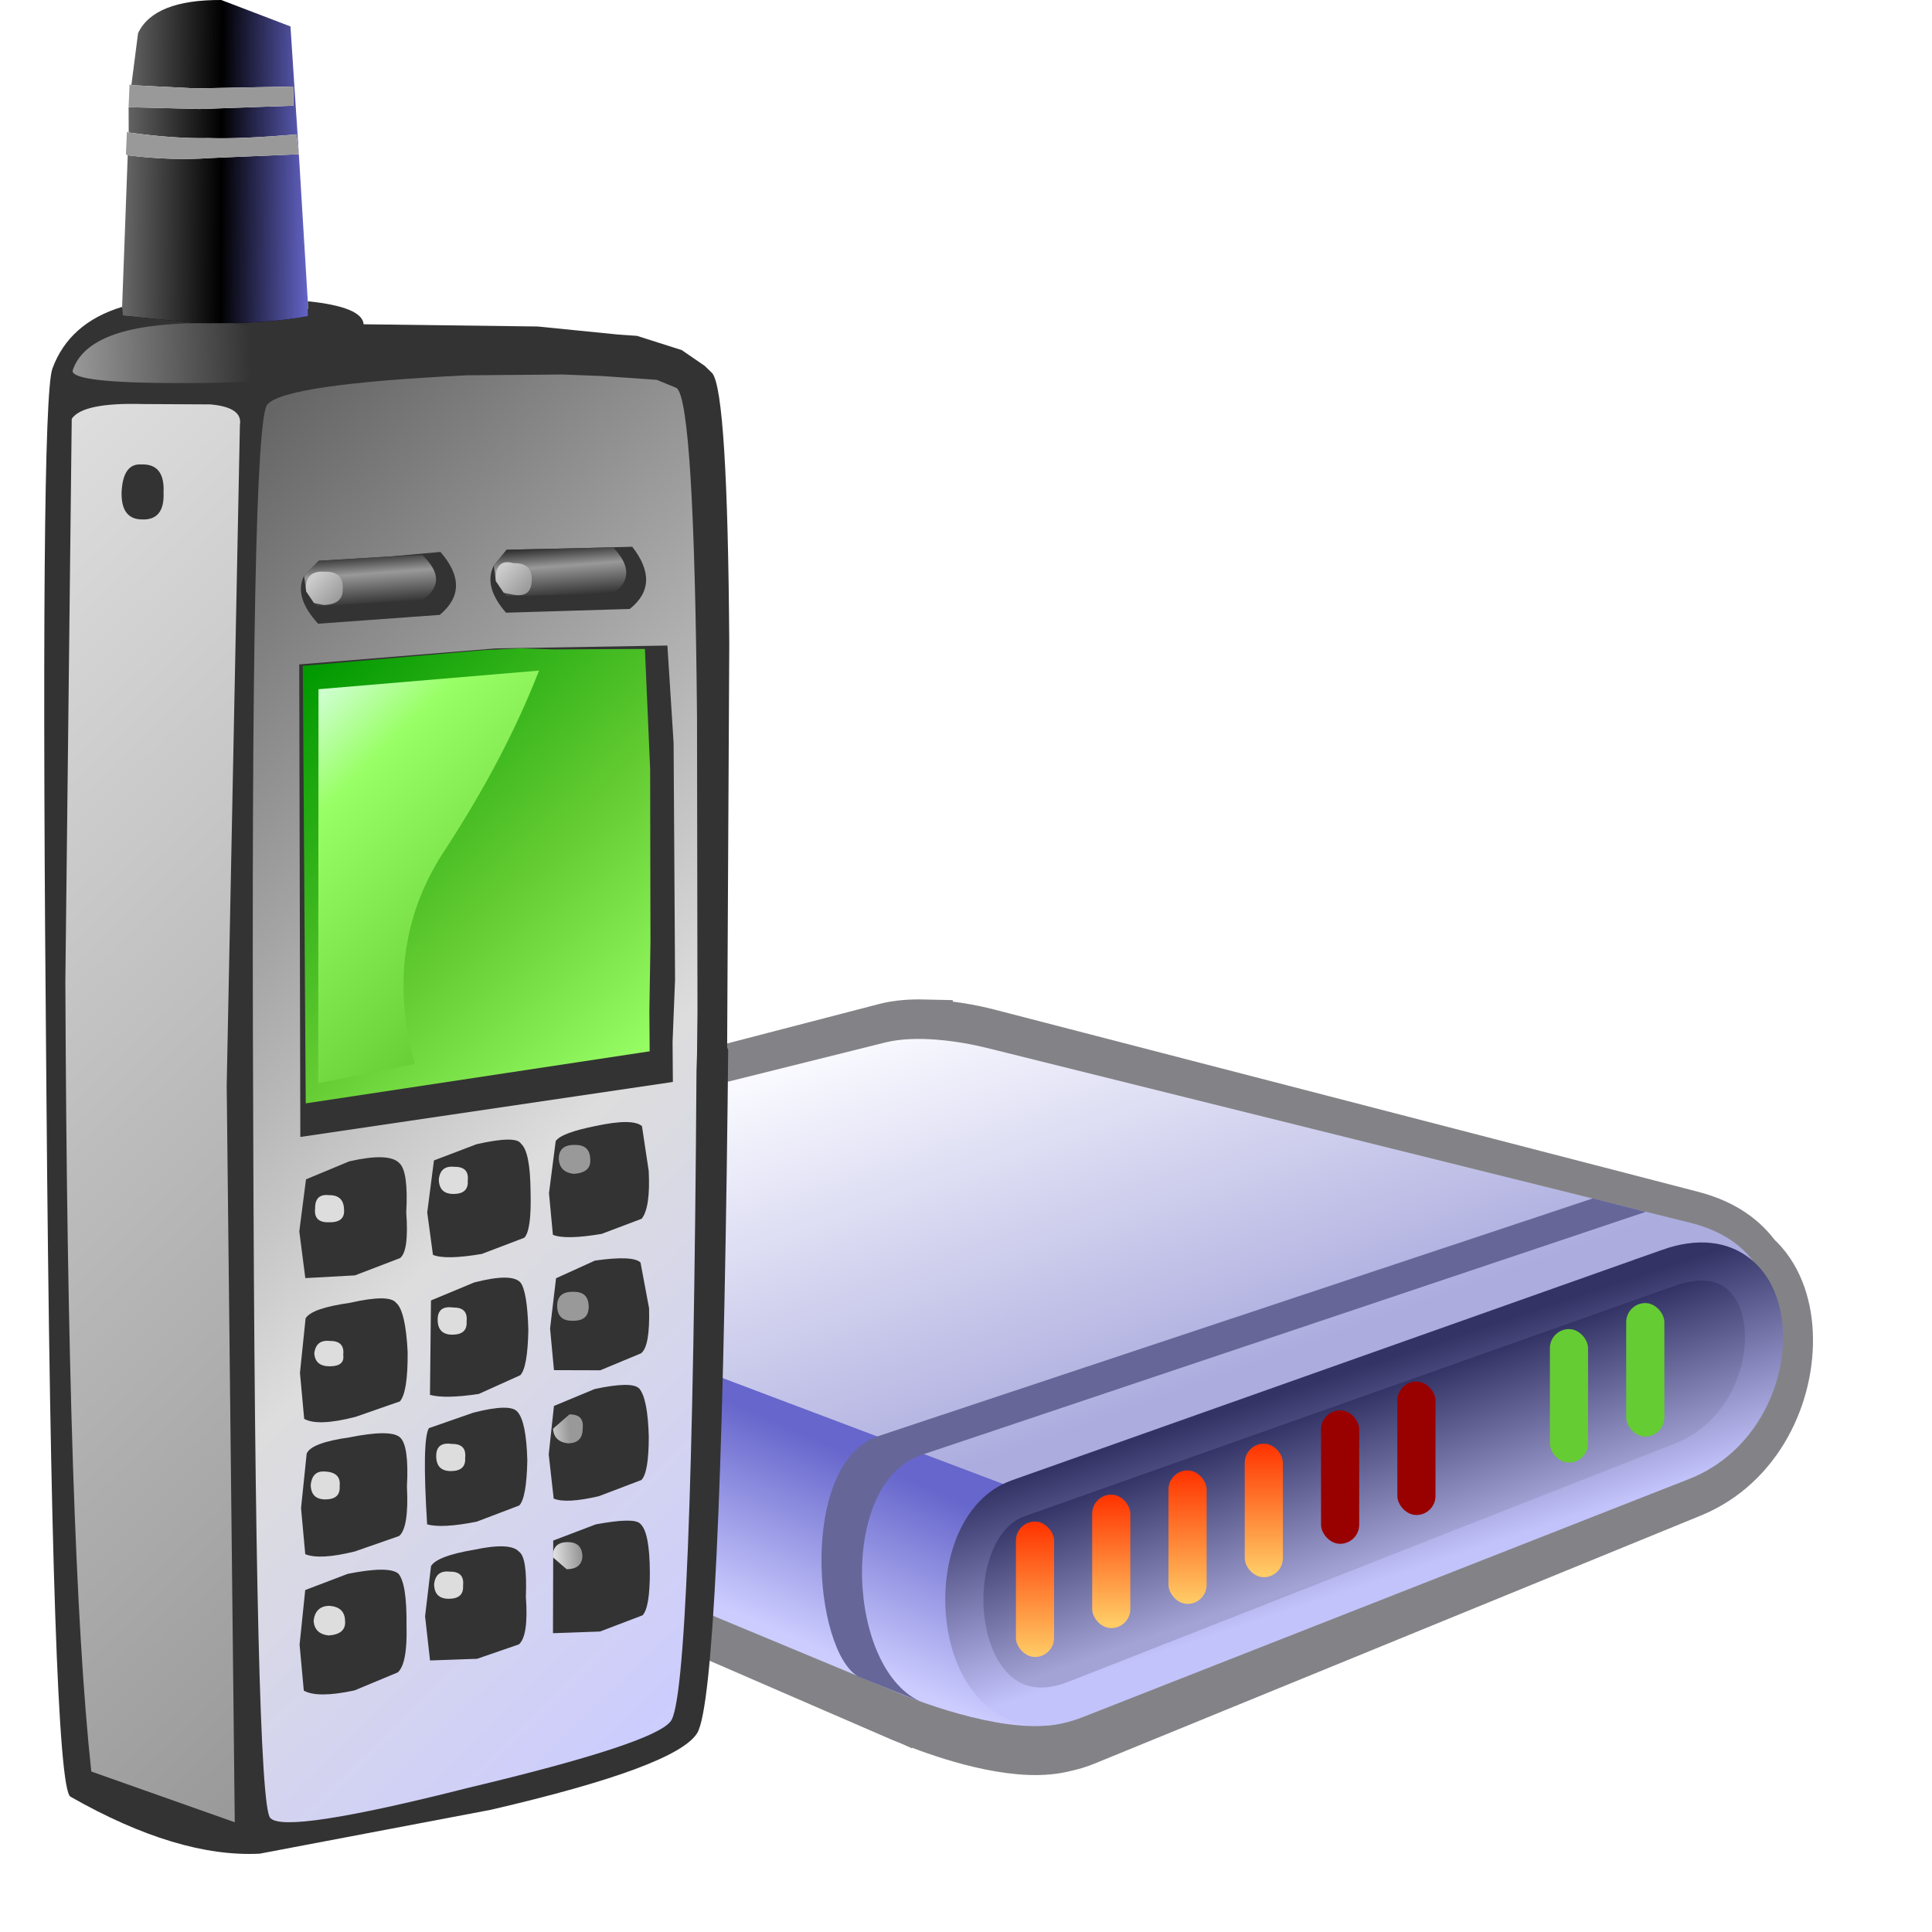 <?xml version="1.0" encoding="UTF-8" standalone="no"?>
<svg
   viewBox="0 0 48 48"
   width="48"
   height="48"
   version="1.1"
   id="svg14"
   sodipodi:docname="modem.svg"
   inkscape:version="1.3.2 (1:1.3.2+202311252150+091e20ef0f)"
   inkscape:export-filename="modem.png"
   inkscape:export-xdpi="96"
   inkscape:export-ydpi="96"
   xml:space="preserve"
   xmlns:inkscape="http://www.inkscape.org/namespaces/inkscape"
   xmlns:sodipodi="http://sodipodi.sourceforge.net/DTD/sodipodi-0.dtd"
   xmlns:xlink="http://www.w3.org/1999/xlink"
   xmlns="http://www.w3.org/2000/svg"
   xmlns:svg="http://www.w3.org/2000/svg"><sodipodi:namedview
     id="namedview16"
     pagecolor="#ffffff"
     bordercolor="#666666"
     borderopacity="1.0"
     inkscape:pageshadow="2"
     inkscape:pageopacity="0.0"
     inkscape:pagecheckerboard="0"
     showgrid="true"
     inkscape:zoom="11.313709"
     inkscape:cx="12.065009"
     inkscape:cy="14.274717"
     inkscape:window-width="3840"
     inkscape:window-height="2058"
     inkscape:window-x="0"
     inkscape:window-y="0"
     inkscape:window-maximized="1"
     inkscape:current-layer="svg14"
     inkscape:snap-bbox="true"
     inkscape:snap-smooth-nodes="true"
     inkscape:snap-global="false"
     inkscape:showpageshadow="2"
     inkscape:deskcolor="#d1d1d1"><inkscape:grid
       type="xygrid"
       id="grid918"
       originx="0"
       originy="0"
       spacingy="1"
       spacingx="1"
       units="px"
       visible="true" /></sodipodi:namedview><defs
     id="defs3051"><style
       type="text/css"
       id="current-color-scheme">
      .ColorScheme-Text {
        color:#232629;
      }
      </style><radialGradient
       spreadMethod="pad"
       r="819.2"
       id="gradient2-62"
       gradientUnits="userSpaceOnUse"
       gradientTransform="matrix(0.033,0.026,-0.023,0.029,177.219,-98.257)"
       cy="5091.175"
       cx="-1495.203"
       fx="-1495.203"
       fy="5091.175"><stop
         id="stop4113"
         stop-color="#00bf00"
         offset="0.0" /><stop
         id="stop4115"
         stop-color="#006600"
         offset="0.929" /></radialGradient><radialGradient
       spreadMethod="pad"
       r="819.2"
       id="gradient1-6"
       gradientUnits="userSpaceOnUse"
       gradientTransform="matrix(0.153,0,0,0.153,-147.362,-19.476)"
       cy="0"
       cx="0"><stop
         id="stop4100"
         stop-color="#ffffff"
         offset="0.0" /><stop
         id="stop4102"
         stop-color="#ccffff"
         offset="0.078" /><stop
         id="stop4104"
         stop-color="#0099ff"
         offset="0.298" /><stop
         id="stop4106"
         stop-color="#0066cc"
         offset="0.537" /><stop
         id="stop4108"
         stop-color="#003399"
         offset="0.753" /><stop
         id="stop4110"
         stop-color="#9999ff"
         offset="1.0" /></radialGradient><linearGradient
       x2="819.2"
       x1="-819.2"
       spreadMethod="pad"
       id="gradient0-1"
       gradientUnits="userSpaceOnUse"
       gradientTransform="matrix(-0.069,-0.069,-0.069,0.069,-137.769,19.342)"><stop
         id="stop4093"
         stop-color="#003399"
         offset="0.0" /><stop
         id="stop4095"
         stop-color="#0099ff"
         offset="0.471" /><stop
         id="stop4097"
         stop-color="#ccffff"
         offset="1.0" /></linearGradient><linearGradient
       inkscape:collect="always"
       id="linearGradient328507"><stop
         style="stop-color:#4c4c7f;stop-opacity:1"
         offset="0"
         id="stop328503" /><stop
         style="stop-color:#a3a3d6;stop-opacity:1"
         offset="1"
         id="stop328505" /></linearGradient><linearGradient
       inkscape:collect="always"
       id="linearGradient276854"><stop
         style="stop-color:#68689b;stop-opacity:1"
         offset="0"
         id="stop276850" /><stop
         style="stop-color:#5d5d83;stop-opacity:1"
         offset="1"
         id="stop276852" /></linearGradient><linearGradient
       inkscape:collect="always"
       id="linearGradient239657"><stop
         style="stop-color:#3c3c5f;stop-opacity:1"
         offset="0"
         id="stop239653" /><stop
         style="stop-color:#c3c3fb;stop-opacity:1"
         offset="1"
         id="stop239655" /></linearGradient><linearGradient
       inkscape:collect="always"
       id="linearGradient231281"><stop
         style="stop-color:#87d46e;stop-opacity:1"
         offset="0"
         id="stop231277" /><stop
         style="stop-color:#8fd57c;stop-opacity:1"
         offset="1"
         id="stop231279" /></linearGradient><linearGradient
       inkscape:collect="always"
       id="linearGradient221358"><stop
         style="stop-color:#70243d;stop-opacity:1"
         offset="0"
         id="stop221354" /><stop
         style="stop-color:#8e1b28;stop-opacity:1"
         offset="1"
         id="stop221356" /></linearGradient><linearGradient
       inkscape:collect="always"
       id="linearGradient204533"><stop
         style="stop-color:#ff3300;stop-opacity:1"
         offset="0"
         id="stop204529" /><stop
         style="stop-color:#ffc200;stop-opacity:1"
         offset="1"
         id="stop204531" /></linearGradient><linearGradient
       inkscape:collect="always"
       id="linearGradient97141"><stop
         style="stop-color:#f9f9ff;stop-opacity:1"
         offset="0"
         id="stop97137" /><stop
         style="stop-color:#acacdf;stop-opacity:1"
         offset="1"
         id="stop97139" /></linearGradient><linearGradient
       inkscape:collect="always"
       id="linearGradient34359"><stop
         style="stop-color:#7373d2;stop-opacity:1"
         offset="0"
         id="stop34355" /><stop
         style="stop-color:#a6a6ec;stop-opacity:1"
         offset="0.5"
         id="stop459206" /><stop
         style="stop-color:#cacafe;stop-opacity:1"
         offset="1"
         id="stop34357" /></linearGradient><linearGradient
       inkscape:collect="always"
       xlink:href="#linearGradient204533"
       id="linearGradient204535"
       x1="-29.932"
       y1="26"
       x2="-29.932"
       y2="30"
       gradientUnits="userSpaceOnUse"
       gradientTransform="matrix(1,0,0,0.887,-25.794,-31.969)" /><linearGradient
       inkscape:collect="always"
       xlink:href="#linearGradient204533"
       id="linearGradient213141"
       gradientUnits="userSpaceOnUse"
       gradientTransform="translate(-23.794,-35.601)"
       x1="-29.932"
       y1="26"
       x2="-29.932"
       y2="29.373" /><linearGradient
       inkscape:collect="always"
       xlink:href="#linearGradient204533"
       id="linearGradient213164"
       gradientUnits="userSpaceOnUse"
       gradientTransform="translate(-21.794,-36.235)"
       x1="-29.932"
       y1="26"
       x2="-29.932"
       y2="29.464" /><linearGradient
       inkscape:collect="always"
       xlink:href="#linearGradient204533"
       id="linearGradient213187"
       gradientUnits="userSpaceOnUse"
       gradientTransform="translate(-19.794,-36.935)"
       x1="-29.932"
       y1="26"
       x2="-29.932"
       y2="29.407" /><linearGradient
       inkscape:collect="always"
       xlink:href="#linearGradient221358"
       id="linearGradient213250"
       gradientUnits="userSpaceOnUse"
       gradientTransform="translate(-17.794,-37.812)"
       x1="-29.932"
       y1="26"
       x2="-29.932"
       y2="29.432" /><linearGradient
       inkscape:collect="always"
       xlink:href="#linearGradient221358"
       id="linearGradient226882"
       gradientUnits="userSpaceOnUse"
       gradientTransform="translate(-15.794,-38.567)"
       x1="-29.932"
       y1="26"
       x2="-29.932"
       y2="29.462" /><linearGradient
       inkscape:collect="always"
       xlink:href="#linearGradient231281"
       id="linearGradient226945"
       gradientUnits="userSpaceOnUse"
       gradientTransform="translate(-11.794,-39.941)"
       x1="-29.932"
       y1="26"
       x2="-29.932"
       y2="29.42" /><linearGradient
       inkscape:collect="always"
       xlink:href="#linearGradient231281"
       id="linearGradient237507"
       gradientUnits="userSpaceOnUse"
       gradientTransform="translate(-9.794,-40.623)"
       x1="-29.932"
       y1="26"
       x2="-29.932"
       y2="29.466" /><linearGradient
       inkscape:collect="always"
       xlink:href="#linearGradient97141"
       id="linearGradient97143-2"
       x1="-70.359"
       y1="12.64"
       x2="-66.46"
       y2="23.402"
       gradientUnits="userSpaceOnUse" /><linearGradient
       inkscape:collect="always"
       xlink:href="#linearGradient34359"
       id="linearGradient34361-3"
       x1="-73.545"
       y1="18.965"
       x2="-75.532"
       y2="23.574"
       gradientUnits="userSpaceOnUse" /><linearGradient
       inkscape:collect="always"
       xlink:href="#linearGradient328507"
       id="linearGradient6321-9"
       x1="-54.575"
       y1="20.812"
       x2="-53.129"
       y2="24.946"
       gradientUnits="userSpaceOnUse"
       gradientTransform="matrix(0.95,0,0,0.95,-2.658,1.132)" /><linearGradient
       inkscape:collect="always"
       xlink:href="#linearGradient239657"
       id="linearGradient239659"
       x1="-51.027"
       y1="18.955"
       x2="-49.311"
       y2="24.175"
       gradientUnits="userSpaceOnUse" /><linearGradient
       inkscape:collect="always"
       xlink:href="#linearGradient276854"
       id="linearGradient276856"
       x1="-61.168"
       y1="-10.568"
       x2="-39.711"
       y2="-10.568"
       gradientUnits="userSpaceOnUse" /><linearGradient
       gradientTransform="matrix(-0.003,-1.2536463e-5,-3.5518372e-5,0.005,4.462,4.131)"
       gradientUnits="userSpaceOnUse"
       id="gradient29"
       spreadMethod="pad"
       x1="-819.2"
       x2="819.2"><stop
         offset="0.0"
         stop-color="#6666cc"
         id="stop264" /><stop
         offset="0.482"
         stop-color="#000000"
         id="stop266" /><stop
         offset="1.0"
         stop-color="#666666"
         id="stop268" /></linearGradient><linearGradient
       gradientTransform="matrix(0.006,0.006,0.007,-0.007,11.049,22.911)"
       gradientUnits="userSpaceOnUse"
       id="gradient30"
       spreadMethod="pad"
       x1="-819.2"
       x2="819.2"><stop
         offset="0.0"
         stop-color="#333333"
         id="stop271" /><stop
         offset="0.588"
         stop-color="#333333"
         id="stop273" /><stop
         offset="1.0"
         stop-color="#333333"
         id="stop275" /></linearGradient><linearGradient
       gradientTransform="matrix(0.006,0.006,0.006,-0.006,10.794,22.481)"
       gradientUnits="userSpaceOnUse"
       id="gradient31"
       spreadMethod="pad"
       x1="-819.2"
       x2="819.2"><stop
         offset="0.0"
         stop-color="#009900"
         id="stop278" /><stop
         offset="0.588"
         stop-color="#66cc33"
         id="stop280" /><stop
         offset="1.0"
         stop-color="#99ff66"
         id="stop282" /></linearGradient><linearGradient
       gradientTransform="matrix(0.013,0.014,0.014,-0.014,10.249,28.26)"
       gradientUnits="userSpaceOnUse"
       id="gradient32"
       spreadMethod="pad"
       x1="-819.2"
       x2="819.2"><stop
         offset="0.0"
         stop-color="#666666"
         id="stop285" /><stop
         offset="0.588"
         stop-color="#dddddd"
         id="stop287" /><stop
         offset="1.0"
         stop-color="#ccccff"
         id="stop289" /></linearGradient><linearGradient
       gradientTransform="matrix(-0.004,-8.4091535e-5,2.6636575e-5,9.8452552e-4,4.353,9.116)"
       gradientUnits="userSpaceOnUse"
       id="gradient33"
       spreadMethod="pad"
       x1="-819.2"
       x2="819.2"><stop
         offset="0.0"
         stop-color="#333333"
         id="stop292" /><stop
         offset="0.369"
         stop-color="#333333"
         id="stop294" /><stop
         offset="1.0"
         stop-color="#999999"
         id="stop296" /></linearGradient><linearGradient
       gradientTransform="matrix(-0.012,-0.013,-0.012,0.012,2.579,29.154)"
       gradientUnits="userSpaceOnUse"
       id="gradient34"
       spreadMethod="pad"
       x1="-819.2"
       x2="819.2"><stop
         offset="0.0"
         stop-color="#999999"
         id="stop299" /><stop
         offset="1.0"
         stop-color="#dddddd"
         id="stop301" /></linearGradient><linearGradient
       gradientTransform="matrix(4.4603969e-4,-3.2382065e-5,-3.2382065e-5,-4.4603969e-4,13.43,39.957)"
       gradientUnits="userSpaceOnUse"
       id="gradient35"
       spreadMethod="pad"
       x1="-819.2"
       x2="819.2"><stop
         offset="0.0"
         stop-color="#dddddd"
         id="stop304" /><stop
         offset="1.0"
         stop-color="#999999"
         id="stop306" /></linearGradient><linearGradient
       gradientTransform="matrix(-1.0445542e-5,-7.6150568e-4,-0.002,1.4571923e-4,13.254,14.68)"
       gradientUnits="userSpaceOnUse"
       id="gradient36"
       spreadMethod="pad"
       x1="-819.2"
       x2="819.2"><stop
         offset="0.0"
         stop-color="#333333"
         id="stop309" /><stop
         offset="0.624"
         stop-color="#999999"
         id="stop311" /><stop
         offset="1.0"
         stop-color="#333333"
         id="stop313" /></linearGradient><linearGradient
       gradientTransform="matrix(-3.8597561e-4,-3.7553007e-4,-3.7553007e-4,3.8597561e-4,12.101,14.854)"
       gradientUnits="userSpaceOnUse"
       id="gradient37"
       spreadMethod="pad"
       x1="-819.2"
       x2="819.2"><stop
         offset="0.0"
         stop-color="#999999"
         id="stop316" /><stop
         offset="1.0"
         stop-color="#cccccc"
         id="stop318" /></linearGradient><linearGradient
       gradientTransform="matrix(-1.0289169e-4,-7.9963323e-4,-0.002,1.4571923e-4,8.358,14.879)"
       gradientUnits="userSpaceOnUse"
       id="gradient38"
       spreadMethod="pad"
       x1="-819.2"
       x2="819.2"><stop
         offset="0.0"
         stop-color="#333333"
         id="stop321" /><stop
         offset="0.624"
         stop-color="#999999"
         id="stop323" /><stop
         offset="1.0"
         stop-color="#333333"
         id="stop325" /></linearGradient><linearGradient
       gradientTransform="matrix(-3.8597561e-4,-3.7553007e-4,-3.7553007e-4,3.8597561e-4,7.232,15.117)"
       gradientUnits="userSpaceOnUse"
       id="gradient39"
       spreadMethod="pad"
       x1="-819.2"
       x2="819.2"><stop
         offset="0.0"
         stop-color="#999999"
         id="stop328" /><stop
         offset="1.0"
         stop-color="#cccccc"
         id="stop330" /></linearGradient><linearGradient
       gradientTransform="matrix(0.004,0.004,0.005,-0.005,8.751,22.45)"
       gradientUnits="userSpaceOnUse"
       id="gradient40"
       spreadMethod="pad"
       x1="-819.2"
       x2="819.2"><stop
         offset="0.0"
         stop-color="#ccffcc"
         id="stop333" /><stop
         offset="0.235"
         stop-color="#99ff66"
         id="stop335" /><stop
         offset="1.0"
         stop-color="#66cc33"
         id="stop337" /></linearGradient><linearGradient
       gradientTransform="matrix(0.069,0.071,0.075,-0.073,135.514,145.529)"
       gradientUnits="userSpaceOnUse"
       id="gradient32-3"
       spreadMethod="pad"
       x1="-819.2"
       x2="819.2"><stop
         offset="0.0"
         stop-color="#666666"
         id="stop285-6" /><stop
         offset="0.588"
         stop-color="#dddddd"
         id="stop287-7" /><stop
         offset="1.0"
         stop-color="#ccccff"
         id="stop289-5" /></linearGradient><linearGradient
       gradientTransform="matrix(-0.015,-6.4557372e-5,-1.8290428e-4,0.026,105.712,21.274)"
       gradientUnits="userSpaceOnUse"
       id="gradient29-6"
       spreadMethod="pad"
       x1="-819.2"
       x2="819.2"><stop
         offset="0.0"
         stop-color="#6666cc"
         id="stop264-7" /><stop
         offset="0.482"
         stop-color="#000000"
         id="stop266-5" /><stop
         offset="1.0"
         stop-color="#666666"
         id="stop268-3" /></linearGradient><linearGradient
       gradientTransform="matrix(-0.023,-4.330351e-4,1.3716686e-4,0.005,105.152,46.945)"
       gradientUnits="userSpaceOnUse"
       id="gradient33-5"
       spreadMethod="pad"
       x1="-819.2"
       x2="819.2"><stop
         offset="0.0"
         stop-color="#333333"
         id="stop292-6" /><stop
         offset="0.369"
         stop-color="#333333"
         id="stop294-2" /><stop
         offset="1.0"
         stop-color="#999999"
         id="stop296-9" /></linearGradient><linearGradient
       gradientTransform="matrix(0.002,-1.6675366e-4,-1.6675366e-4,-0.002,151.894,205.76)"
       gradientUnits="userSpaceOnUse"
       id="gradient35-1"
       spreadMethod="pad"
       x1="-819.2"
       x2="819.2"><stop
         offset="0.0"
         stop-color="#dddddd"
         id="stop304-2" /><stop
         offset="1.0"
         stop-color="#999999"
         id="stop306-7" /></linearGradient><linearGradient
       gradientTransform="matrix(-5.3790032e-5,-0.004,-0.01,7.5039113e-4,150.988,75.597)"
       gradientUnits="userSpaceOnUse"
       id="gradient36-0"
       spreadMethod="pad"
       x1="-819.2"
       x2="819.2"><stop
         offset="0.0"
         stop-color="#333333"
         id="stop309-9" /><stop
         offset="0.624"
         stop-color="#999999"
         id="stop311-3" /><stop
         offset="1.0"
         stop-color="#333333"
         id="stop313-6" /></linearGradient><linearGradient
       gradientTransform="matrix(-0.002,-0.002,-0.002,0.002,145.049,76.49)"
       gradientUnits="userSpaceOnUse"
       id="gradient37-0"
       spreadMethod="pad"
       x1="-819.2"
       x2="819.2"><stop
         offset="0.0"
         stop-color="#999999"
         id="stop316-6" /><stop
         offset="1.0"
         stop-color="#cccccc"
         id="stop318-2" /></linearGradient><linearGradient
       gradientTransform="matrix(-5.2984779e-4,-0.004,-0.01,7.5039113e-4,125.778,76.619)"
       gradientUnits="userSpaceOnUse"
       id="gradient38-6"
       spreadMethod="pad"
       x1="-819.2"
       x2="819.2"><stop
         offset="0.0"
         stop-color="#333333"
         id="stop321-1" /><stop
         offset="0.624"
         stop-color="#999999"
         id="stop323-8" /><stop
         offset="1.0"
         stop-color="#333333"
         id="stop325-7" /></linearGradient><linearGradient
       gradientTransform="matrix(-0.002,-0.002,-0.002,0.002,119.979,77.848)"
       gradientUnits="userSpaceOnUse"
       id="gradient39-9"
       spreadMethod="pad"
       x1="-819.2"
       x2="819.2"><stop
         offset="0.0"
         stop-color="#999999"
         id="stop328-2" /><stop
         offset="1.0"
         stop-color="#cccccc"
         id="stop330-0" /></linearGradient><linearGradient
       gradientTransform="matrix(-0.063,-0.064,-0.061,0.06,96.018,150.128)"
       gradientUnits="userSpaceOnUse"
       id="gradient34-2"
       spreadMethod="pad"
       x1="-819.2"
       x2="819.2"><stop
         offset="0.0"
         stop-color="#999999"
         id="stop299-3" /><stop
         offset="1.0"
         stop-color="#dddddd"
         id="stop301-7" /></linearGradient><linearGradient
       gradientTransform="matrix(0.031,0.032,0.035,-0.034,139.634,117.984)"
       gradientUnits="userSpaceOnUse"
       id="gradient30-5"
       spreadMethod="pad"
       x1="-819.2"
       x2="819.2"><stop
         offset="0.0"
         stop-color="#333333"
         id="stop271-9" /><stop
         offset="0.588"
         stop-color="#333333"
         id="stop273-2" /><stop
         offset="1.0"
         stop-color="#333333"
         id="stop275-2" /></linearGradient><linearGradient
       gradientTransform="matrix(0.029,0.03,0.033,-0.032,138.318,115.77)"
       gradientUnits="userSpaceOnUse"
       id="gradient31-8"
       spreadMethod="pad"
       x1="-819.2"
       x2="819.2"><stop
         offset="0.0"
         stop-color="#009900"
         id="stop278-9" /><stop
         offset="0.588"
         stop-color="#66cc33"
         id="stop280-7" /><stop
         offset="1.0"
         stop-color="#99ff66"
         id="stop282-3" /></linearGradient><linearGradient
       gradientTransform="matrix(0.019,0.02,0.025,-0.025,127.801,115.61)"
       gradientUnits="userSpaceOnUse"
       id="gradient40-6"
       spreadMethod="pad"
       x1="-819.2"
       x2="819.2"><stop
         offset="0.0"
         stop-color="#ccffcc"
         id="stop333-1" /><stop
         offset="0.235"
         stop-color="#99ff66"
         id="stop335-2" /><stop
         offset="1.0"
         stop-color="#66cc33"
         id="stop337-9" /></linearGradient><linearGradient
       inkscape:collect="always"
       id="linearGradient2"><stop
         style="stop-color:#ff3300;stop-opacity:1"
         offset="0"
         id="stop1" /><stop
         style="stop-color:#ffcc66;stop-opacity:1"
         offset="1"
         id="stop2" /></linearGradient><linearGradient
       inkscape:collect="always"
       id="linearGradient328507-3"><stop
         style="stop-color:#333366;stop-opacity:1"
         offset="0"
         id="stop328503-6" /><stop
         style="stop-color:#a3a3d6;stop-opacity:1"
         offset="1"
         id="stop328505-7" /></linearGradient><linearGradient
       inkscape:collect="always"
       id="linearGradient239657-5"><stop
         style="stop-color:#333366;stop-opacity:1"
         offset="0"
         id="stop239653-3" /><stop
         style="stop-color:#c3c3fb;stop-opacity:1"
         offset="1"
         id="stop239655-5" /></linearGradient><linearGradient
       inkscape:collect="always"
       id="linearGradient34359-9"><stop
         style="stop-color:#6666cc;stop-opacity:1"
         offset="0"
         id="stop34355-1" /><stop
         style="stop-color:#ccccff;stop-opacity:1"
         offset="1"
         id="stop34357-2" /></linearGradient><linearGradient
       inkscape:collect="always"
       xlink:href="#linearGradient2"
       id="linearGradient204535-7"
       x1="-29.932"
       y1="26"
       x2="-29.932"
       y2="30"
       gradientUnits="userSpaceOnUse"
       gradientTransform="matrix(1.059,0,0,0.94,68.095,3.427)" /><linearGradient
       inkscape:collect="always"
       xlink:href="#linearGradient2"
       id="linearGradient213141-0"
       gradientUnits="userSpaceOnUse"
       gradientTransform="matrix(1.059,0,0,1.059,70.212,-0.418)"
       x1="-29.932"
       y1="26"
       x2="-29.932"
       y2="29.373" /><linearGradient
       inkscape:collect="always"
       xlink:href="#linearGradient2"
       id="linearGradient213164-9"
       gradientUnits="userSpaceOnUse"
       gradientTransform="matrix(1.059,0,0,1.059,72.33,-1.09)"
       x1="-29.932"
       y1="26"
       x2="-29.932"
       y2="29.464" /><linearGradient
       inkscape:collect="always"
       xlink:href="#linearGradient2"
       id="linearGradient213187-3"
       gradientUnits="userSpaceOnUse"
       gradientTransform="matrix(1.059,0,0,1.059,74.448,-1.831)"
       x1="-29.932"
       y1="26"
       x2="-29.932"
       y2="29.407" /><linearGradient
       inkscape:collect="always"
       xlink:href="#linearGradient97141"
       id="linearGradient97143-2-6"
       x1="-70.359"
       y1="12.64"
       x2="-66.46"
       y2="23.402"
       gradientUnits="userSpaceOnUse" /><linearGradient
       inkscape:collect="always"
       xlink:href="#linearGradient34359-9"
       id="linearGradient34361-3-0"
       x1="-73.545"
       y1="18.965"
       x2="-75.532"
       y2="23.574"
       gradientUnits="userSpaceOnUse" /><linearGradient
       inkscape:collect="always"
       xlink:href="#linearGradient328507-3"
       id="linearGradient6321-9-6"
       x1="-54.575"
       y1="20.812"
       x2="-53.129"
       y2="24.946"
       gradientUnits="userSpaceOnUse"
       gradientTransform="matrix(0.95,0,0,0.95,-2.658,1.132)" /><linearGradient
       inkscape:collect="always"
       xlink:href="#linearGradient239657-5"
       id="linearGradient239659-2"
       x1="-51.027"
       y1="18.955"
       x2="-49.311"
       y2="24.175"
       gradientUnits="userSpaceOnUse" /></defs><g
     id="g1"><g
       inkscape:label="Layer 1"
       id="layer1-3"
       transform="matrix(0.168,0,0,0.175,2.275,12.068)"><g
         id="g492455"
         transform="matrix(5.644,0,0,5.644,216.904,40.813)"><path
           id="path473714"
           style="fill:none;fill-opacity:1;stroke:#838387;stroke-width:1.5;stroke-linecap:butt;stroke-linejoin:miter;stroke-miterlimit:4;stroke-dasharray:none;stroke-opacity:1"
           d="m -29.184,6.441 c -0.351,-0.008 -0.693,0.016 -0.99,0.09 l -15.957,3.977 c -0.741,0.185 -0.98,0.442 -1.082,0.588 -1.039,1.079 -1.362,4.687 0.77,5.574 l 16.727,6.961 c 0.032,0.013 0.137,0.05 0.188,0.07 l 0.314,0.135 c -0.053,-0.022 -0.104,-0.047 -0.154,-0.074 0.751,0.284 2.476,0.854 3.672,0.643 0.041,-0.006 0.083,-0.018 0.125,-0.025 0.024,-0.006 0.049,-0.009 0.072,-0.016 0.163,-0.035 0.326,-0.079 0.494,-0.145 l 15.898,-6.244 c 1.722,-0.676 2.532,-2.42 2.459,-3.891 -0.035,-0.709 -0.283,-1.39 -0.807,-1.838 -0.286,-0.38 -0.768,-0.775 -1.625,-0.988 l -2.557,-0.637 h -0.002 L -27.52,6.674 c -0.467,-0.116 -1.079,-0.219 -1.664,-0.232 z"
           transform="translate(12.568)" /><g
           id="g467015"
           transform="translate(42.029,27.988)"
           style="opacity:1"><g
             id="g204298-2"
             transform="translate(6.04,-32.637)"
             style="opacity:1"><path
               style="opacity:1;fill:url(#linearGradient97143-2);fill-opacity:1;stroke:none;stroke-width:1px;stroke-linecap:butt;stroke-linejoin:miter;stroke-opacity:1"
               d="m -82.765,15.816 c 0.073,-0.117 0.498,-0.501 1.133,-0.659 L -65.674,11.179 c 0.792,-0.197 1.905,-0.043 2.653,0.143 l 18.439,4.583 c 1.96,0.487 2.029,1.937 2.029,1.937 l -20.873,9.242 z"
               id="path6058-9"
               sodipodi:nodetypes="cssssccc" /><path
               style="opacity:1;fill:url(#linearGradient34361-3);fill-opacity:1;stroke:none;stroke-width:1px;stroke-linecap:butt;stroke-linejoin:miter;stroke-opacity:1"
               d="m -65.218,28.279 -16.726,-6.961 c -2.67,-1.111 -1.492,-6.493 0.125,-5.825 L -61.936,23 l 0.934,6.012 c -1.368,0.372 -3.766,-0.546 -4.216,-0.734 z"
               id="path1698-3"
               sodipodi:nodetypes="sssccs" /><path
               style="opacity:1;fill:url(#linearGradient6321-9);fill-opacity:1;stroke:url(#linearGradient239659);stroke-width:1;stroke-linecap:butt;stroke-linejoin:miter;stroke-miterlimit:4;stroke-dasharray:none;stroke-opacity:1"
               d="m -45.152,17.089 -17.045,6.04 c -2.3,0.815 -1.776,6.562 1.508,5.272 l 15.898,-6.244 c 2.987,-1.173 2.849,-6.206 -0.362,-5.069 z"
               id="path1026-1"
               sodipodi:nodetypes="sssss" /></g><path
             style="color:#000000;opacity:1;fill:url(#linearGradient276856);fill-opacity:1;stroke:none;-inkscape-stroke:none"
             d="m -41.098,-17.367 -18.717,6.226 c -2.116,0.704 -1.721,5.631 -0.545,6.31 l 1.684,0.679 c -1.987,-0.815 -2.226,-5.75 -0.025,-6.488 l 18.99,-6.373 z"
             id="path275430"
             sodipodi:nodetypes="csccscc" /><rect
             style="fill:url(#linearGradient204535);fill-opacity:1;fill-rule:evenodd;stroke:none;stroke-width:1.884;stroke-linecap:round;stroke-linejoin:round;stroke-opacity:1;stop-color:#000000"
             id="rect204375"
             width="1"
             height="3.55"
             x="-56.226"
             y="-8.894"
             rx="0.5"
             ry="0.5" /><rect
             style="fill:url(#linearGradient213141);fill-opacity:1;fill-rule:evenodd;stroke:none;stroke-width:2;stroke-linecap:round;stroke-linejoin:round;stroke-opacity:1;stop-color:#000000"
             id="rect204375-3"
             width="1"
             height="3.5"
             x="-54.226"
             y="-9.601"
             rx="0.5"
             ry="0.5" /><rect
             style="fill:url(#linearGradient213164);fill-opacity:1;fill-rule:evenodd;stroke:none;stroke-width:2;stroke-linecap:round;stroke-linejoin:round;stroke-opacity:1;stop-color:#000000"
             id="rect204375-2"
             width="1"
             height="3.5"
             x="-52.226"
             y="-10.235"
             rx="0.5"
             ry="0.5" /><rect
             style="fill:url(#linearGradient213187);fill-opacity:1;fill-rule:evenodd;stroke:none;stroke-width:2;stroke-linecap:round;stroke-linejoin:round;stroke-opacity:1;stop-color:#000000"
             id="rect204375-27"
             width="1"
             height="3.5"
             x="-50.226"
             y="-10.935"
             rx="0.5"
             ry="0.5" /><rect
             style="fill:url(#linearGradient213250);fill-opacity:1;fill-rule:evenodd;stroke:none;stroke-width:2;stroke-linecap:round;stroke-linejoin:round;stroke-opacity:1;stop-color:#000000"
             id="rect204375-27-3"
             width="1"
             height="3.5"
             x="-48.226"
             y="-11.812"
             rx="0.5"
             ry="0.5" /><rect
             style="fill:url(#linearGradient226882);fill-opacity:1;fill-rule:evenodd;stroke:none;stroke-width:2;stroke-linecap:round;stroke-linejoin:round;stroke-opacity:1;stop-color:#000000"
             id="rect204375-27-3-6"
             width="1"
             height="3.5"
             x="-46.226"
             y="-12.567"
             rx="0.5"
             ry="0.5" /><rect
             style="fill:url(#linearGradient226945);fill-opacity:1;fill-rule:evenodd;stroke:none;stroke-width:2;stroke-linecap:round;stroke-linejoin:round;stroke-opacity:1;stop-color:#000000"
             id="rect204375-27-3-6-1"
             width="1"
             height="3.5"
             x="-42.226"
             y="-13.941"
             rx="0.5"
             ry="0.5" /><rect
             style="fill:url(#linearGradient237507);fill-opacity:1;fill-rule:evenodd;stroke:none;stroke-width:2;stroke-linecap:round;stroke-linejoin:round;stroke-opacity:1;stop-color:#000000"
             id="rect204375-27-3-6-1-9"
             width="1"
             height="3.5"
             x="-40.226"
             y="-14.623"
             rx="0.5"
             ry="0.5" /></g></g></g><g
       id="g2"
       transform="matrix(0.895,0,0,0.895,-6.866,12.869)"><path
         id="path473714-6"
         style="fill:none;fill-opacity:1;stroke:#838387;stroke-width:1.588;stroke-linecap:butt;stroke-linejoin:miter;stroke-miterlimit:4;stroke-dasharray:none;stroke-opacity:1"
         d="m 33.311,14.463 c -0.372,-0.009 -0.734,0.017 -1.048,0.095 l -16.896,4.21 c -0.785,0.196 -1.037,0.468 -1.146,0.622 -1.101,1.142 -1.443,4.963 0.815,5.902 5.903,2.457 11.655,4.958 17.71,7.37 0.034,0.014 0.145,0.053 0.199,0.074 l 0.333,0.143 c -0.056,-0.023 -0.11,-0.05 -0.163,-0.079 0.795,0.301 2.621,0.905 3.888,0.68 0.044,-0.006 0.088,-0.019 0.132,-0.027 0.025,-0.006 0.052,-0.01 0.077,-0.017 0.172,-0.037 0.346,-0.083 0.523,-0.153 l 16.834,-6.611 c 1.823,-0.716 2.681,-2.563 2.604,-4.119 -0.037,-0.751 -0.299,-1.472 -0.854,-1.946 -0.303,-0.402 -0.813,-0.821 -1.721,-1.046 L 51.89,18.888 h -0.002 L 35.073,14.709 C 34.579,14.586 33.931,14.477 33.311,14.463 Z"
         sodipodi:nodetypes="ccccccccccccccscccccc" /><g
         id="g204298-2-1"
         transform="matrix(1.059,0,0,1.059,101.8,2.72)"><path
           style="opacity:1;fill:url(#linearGradient97143-2-6);fill-opacity:1;stroke:none;stroke-width:1px;stroke-linecap:butt;stroke-linejoin:miter;stroke-opacity:1"
           d="m -82.765,15.816 c 0.073,-0.117 0.498,-0.501 1.133,-0.659 L -65.674,11.179 c 0.792,-0.197 1.905,-0.043 2.653,0.143 l 18.439,4.583 c 1.96,0.487 2.029,1.937 2.029,1.937 l -20.873,9.242 z"
           id="path6058-9-8"
           sodipodi:nodetypes="cssssccc" /><path
           style="opacity:1;fill:url(#linearGradient34361-3-0);fill-opacity:1;stroke:none;stroke-width:1px;stroke-linecap:butt;stroke-linejoin:miter;stroke-opacity:1"
           d="m -65.218,28.279 -16.726,-6.961 c -2.67,-1.111 -1.492,-6.493 0.125,-5.825 L -61.936,23 l 0.934,6.012 c -1.368,0.372 -3.766,-0.546 -4.216,-0.734 z"
           id="path1698-3-7"
           sodipodi:nodetypes="sssccs" /><path
           style="opacity:1;fill:url(#linearGradient6321-9-6);fill-opacity:1;stroke:url(#linearGradient239659-2);stroke-width:1;stroke-linecap:butt;stroke-linejoin:miter;stroke-miterlimit:4;stroke-dasharray:none;stroke-opacity:1"
           d="m -45.152,17.089 -17.045,6.04 c -2.3,0.815 -1.776,6.562 1.508,5.272 l 15.898,-6.244 c 2.987,-1.173 2.849,-6.206 -0.362,-5.069 z"
           id="path1026-1-9"
           sodipodi:nodetypes="sssss" /></g><path
         style="color:#000000;fill:#666699;fill-opacity:1;stroke:none;stroke-width:1.059;-inkscape-stroke:none"
         d="m 51.89,18.888 -19.818,6.592 c -2.241,0.745 -1.823,5.962 -0.577,6.681 l 1.783,0.718 c -2.104,-0.863 -2.356,-6.088 -0.026,-6.87 l 20.107,-6.748 z"
         id="path275430-2"
         sodipodi:nodetypes="csccscc" /><rect
         style="fill:url(#linearGradient204535-7);fill-rule:evenodd;stroke:none;stroke-width:1.995;stroke-linecap:round;stroke-linejoin:round;stroke-opacity:1;stop-color:#000000"
         id="rect204375-0"
         width="1.059"
         height="3.759"
         x="35.873"
         y="27.859"
         rx="0.529"
         ry="0.529" /><rect
         style="fill:url(#linearGradient213141-0);fill-rule:evenodd;stroke:none;stroke-width:2.118;stroke-linecap:round;stroke-linejoin:round;stroke-opacity:1;stop-color:#000000"
         id="rect204375-3-2"
         width="1.059"
         height="3.706"
         x="37.99"
         y="27.111"
         rx="0.529"
         ry="0.529" /><rect
         style="fill:url(#linearGradient213164-9);fill-rule:evenodd;stroke:none;stroke-width:2.118;stroke-linecap:round;stroke-linejoin:round;stroke-opacity:1;stop-color:#000000"
         id="rect204375-2-3"
         width="1.059"
         height="3.706"
         x="40.108"
         y="26.439"
         rx="0.529"
         ry="0.529" /><rect
         style="fill:url(#linearGradient213187-3);fill-opacity:1;fill-rule:evenodd;stroke:none;stroke-width:2.118;stroke-linecap:round;stroke-linejoin:round;stroke-opacity:1;stop-color:#000000"
         id="rect204375-27-7"
         width="1.059"
         height="3.706"
         x="42.225"
         y="25.698"
         rx="0.529"
         ry="0.529" /><rect
         style="fill:#990000;fill-opacity:1;fill-rule:evenodd;stroke:none;stroke-width:2.118;stroke-linecap:round;stroke-linejoin:round;stroke-opacity:1;stop-color:#000000"
         id="rect204375-27-3-5"
         width="1.059"
         height="3.706"
         x="44.343"
         y="24.77"
         rx="0.529"
         ry="0.529" /><rect
         style="fill:#990000;fill-opacity:1;fill-rule:evenodd;stroke:none;stroke-width:2.118;stroke-linecap:round;stroke-linejoin:round;stroke-opacity:1;stop-color:#000000"
         id="rect204375-27-3-6-9"
         width="1.059"
         height="3.706"
         x="46.461"
         y="23.971"
         rx="0.529"
         ry="0.529" /><rect
         style="fill:#66cc33;fill-opacity:1;fill-rule:evenodd;stroke:none;stroke-width:2.118;stroke-linecap:round;stroke-linejoin:round;stroke-opacity:1;stop-color:#000000"
         id="rect204375-27-3-6-1-2"
         width="1.059"
         height="3.706"
         x="50.696"
         y="22.516"
         rx="0.529"
         ry="0.529" /><rect
         style="fill:#66cc33;fill-opacity:1;fill-rule:evenodd;stroke:none;stroke-width:2.118;stroke-linecap:round;stroke-linejoin:round;stroke-opacity:1;stop-color:#000000"
         id="rect204375-27-3-6-1-9-2"
         width="1.059"
         height="3.706"
         x="52.814"
         y="21.794"
         rx="0.529"
         ry="0.529" /></g></g><g
     id="g4663"
     transform="matrix(0.188,0,0,0.188,-14.455,0)"><path
       style="fill:#000000;fill-opacity:1;stroke:none;stroke-width:1px;stroke-linecap:butt;stroke-linejoin:miter;stroke-opacity:1"
       d="m 96.589,37.789 -9.074,7.595 -3.184,8.436 0.431,104.149 1.968,77.441 17.744,7.289 h 10.451 l 28.204,-4.9 24.722,-8.787 2.754,-42.18 0.294,-92.167 -2.408,-45.967 -33.697,-2.151 -12.568,-2.752 -6.478,-4.134 z"
       id="path1218"
       sodipodi:nodetypes="cccccccccccccccc" /><rect
       style="fill:#83e950;fill-opacity:1;fill-rule:evenodd;stroke:none;stroke-width:5;stroke-linecap:round;stroke-linejoin:round;stop-color:#000000"
       id="rect1511"
       width="42.864"
       height="58.783"
       x="118.073"
       y="86.347" /><path
       style="fill:#333333;fill-rule:evenodd;stroke:none;stroke-width:5.15"
       inkscape:connector-curvature="0"
       id="path76"
       d="m 173.122,138.758 -0.14,-0.336 0.282,-53.359 c -0.146,-22.156 -0.896,-34.07 -2.248,-35.742 l -0.994,-0.967 -3.038,-2.088 -5.909,-1.88 -2.437,-0.169 -5.35,-0.535 -5.35,-0.535 -22.996,-0.293 c -0.111,-1.531 -2.571,-2.546 -7.379,-3.043 l 0.027,1.961 c -2.428,0.484 -5.714,0.8 -9.86,0.947 l -4.734,-0.003 -9.887,-1.014 -0.083,-1.148 c -4.669,1.417 -7.742,4.141 -9.22,8.174 -1.085,3.08 -1.346,35.002 -0.783,95.766 0.498,60.922 1.554,91.902 3.168,92.939 9.474,5.393 17.815,7.904 25.023,7.535 l 30.52,-5.795 c 16.425,-3.809 25.531,-7.203 27.316,-10.18 2.047,-3.612 3.379,-31.379 3.997,-83.299 l 0.074,-6.932"
       sodipodi:nodetypes="ccccccccccccccccccccccccc" /><path
       inkscape:connector-curvature="0"
       style="fill:url(#gradient32-3);fill-rule:evenodd;stroke:none;stroke-width:5.15"
       id="path74-3"
       d="m 151.171,49.492 -12.577,0.105 c -16.106,0.784 -24.902,2.077 -26.388,3.878 -1.486,1.801 -2.106,33.018 -1.86,93.65 0.18,60.791 0.933,91.831 2.258,93.12 1.26,1.448 9.976,0.122 26.15,-3.977 16.267,-3.875 25.175,-6.792 26.726,-8.752 1.934,-1.988 3.085,-30.664 3.452,-86.031 l 0.071,-2.199 0.059,-5.546 -0.062,-39.018 c -0.246,-27.767 -1.143,-42.249 -2.692,-43.445 l -1.19,-0.491 -0.952,-0.393 -0.476,-0.196 -7.31,-0.508 -5.21,-0.199 m 4.202,22.901 5.07,-0.137 c 2.547,3.279 2.438,6.019 -0.327,8.221 l -16.358,0.495 c -2.015,-2.317 -2.551,-4.394 -1.607,-6.233 l 1.696,-2.086 11.526,-0.26 m -26.933,1.147 6.653,-0.598 c 2.771,3.185 2.742,5.958 -0.089,8.319 l -16.078,1.167 c -2.174,-2.382 -2.789,-4.493 -1.845,-6.331 l 1.934,-1.988 9.426,-0.569 m 11.412,77.678 c 3.483,-0.792 5.444,-0.819 5.882,-0.081 0.821,0.71 1.245,2.834 1.271,6.373 0.091,3.38 -0.185,5.401 -0.83,6.064 l -5.617,2.14 c -3.193,0.54 -5.346,0.58 -6.456,0.122 l -0.753,-5.602 0.886,-6.876 5.617,-2.14 m -22.523,4.637 5.715,-2.378 c 3.483,-0.792 5.682,-0.72 6.596,0.214 0.821,0.71 1.133,2.881 0.935,6.513 0.25,3.445 -0.026,5.467 -0.83,6.064 l -5.953,2.279 -6.555,0.36 -0.795,-6.177 0.886,-6.876 m 11.923,16.337 c 0.821,0.71 1.324,2.867 1.509,6.471 0.026,3.539 -0.316,5.719 -1.026,6.54 l -5.855,2.041 c -3.324,0.857 -5.589,0.944 -6.793,0.262 l -0.557,-6.078 0.746,-7.212 c 0.551,-0.887 2.503,-1.567 5.855,-2.041 3.483,-0.792 5.523,-0.786 6.12,0.018 m -11.832,19.908 c 0.393,-0.952 2.265,-1.665 5.617,-2.14 3.642,-0.726 5.873,-0.734 6.694,-0.024 0.821,0.71 1.133,2.881 0.935,6.513 0.185,3.604 -0.157,5.784 -1.026,6.54 l -5.855,2.041 c -3.1,0.764 -5.285,0.884 -6.555,0.36 l -0.557,-6.078 0.746,-7.212 m 45.201,-37.34 c 0.157,3.221 -0.152,5.322 -0.928,6.302 l -5.281,2 c -3.193,0.54 -5.346,0.58 -6.456,0.122 l -0.515,-5.504 0.886,-6.876 c 0.486,-0.728 2.246,-1.395 5.281,-2 3.259,-0.698 5.299,-0.693 6.12,0.018 l 0.893,5.939 m -16.94,14.738 c 0.597,0.803 0.941,2.895 1.033,6.275 -0.067,3.314 -0.423,5.303 -1.068,5.966 l -5.477,2.476 c -2.969,0.446 -5.121,0.487 -6.456,0.122 l 0.133,-12.478 5.715,-2.378 c 3.324,-0.857 5.364,-0.851 6.12,0.018 m 4.692,-0.572 5.141,-2.336 c 3.352,-0.474 5.359,-0.389 6.022,0.256 l 1.131,6.037 c 0.091,3.38 -0.264,5.368 -1.068,5.966 l -5.379,2.238 -6.12,-0.018 -0.515,-5.504 0.788,-6.638 m -0.276,16.876 5.379,-2.238 c 3.259,-0.698 5.22,-0.725 5.882,-0.081 0.756,0.869 1.179,2.993 1.271,6.373 -0.002,3.156 -0.325,5.065 -0.97,5.727 l -5.617,2.14 c -2.876,0.671 -4.87,0.777 -5.98,0.319 l -0.655,-5.84 0.69,-6.4 m -3.519,7.183 c -0.067,3.314 -0.423,5.303 -1.068,5.966 l -5.617,2.14 c -3.035,0.605 -5.22,0.725 -6.555,0.36 -0.463,-7.432 -0.386,-11.671 0.231,-12.716 l 5.855,-2.041 c 3.324,-0.857 5.285,-0.884 5.882,-0.081 0.756,0.869 1.179,2.993 1.271,6.373 m 14.925,8.383 c 0.821,0.71 1.245,2.834 1.271,6.373 -0.002,3.156 -0.325,5.065 -0.97,5.727 l -5.617,2.14 -6.218,0.221 0.035,-12.24 5.617,-2.14 c 3.418,-0.633 5.378,-0.66 5.882,-0.081 m -16.045,15.943 -5.519,1.902 -6.218,0.221 -0.655,-5.84 0.788,-6.638 c 0.551,-0.887 2.424,-1.6 5.617,-2.14 3.259,-0.698 5.266,-0.613 6.022,0.256 0.728,0.486 1.026,2.465 0.893,5.939 0.25,3.445 -0.059,5.546 -0.928,6.302 m -16.01,3.702 -5.715,2.378 c -3.259,0.698 -5.49,0.706 -6.694,0.024 l -0.557,-6.078 0.746,-7.212 5.617,-2.14 c 3.642,-0.726 5.873,-0.734 6.694,-0.024 0.756,0.869 1.114,3.152 1.074,6.849 0.091,3.38 -0.297,5.448 -1.166,6.204"
       sodipodi:nodetypes="ccscccccccccccccccccccccccccccccccccccccccccccccccccccccccccsccccccccccccccccccccccccccccccccccccccccccccccccccccccccccccccccccccccccccc" /><path
       inkscape:connector-curvature="0"
       style="fill:url(#gradient29-6);fill-rule:evenodd;stroke:none;stroke-width:5.15"
       id="path68"
       d="M 116.385,20.384 115.274,3.493 106.131,4.9543491e-4 Q 97.238,-0.047 95.134,4.378 l -0.886,6.876 8.459,0.425 12.913,-0.245 0.069,2.535 -12.437,0.441 -9.369,-0.243 0.012,3.347 q 6.063,0.83 10.559,0.734 4.397,0.143 11.624,-0.498 l 0.307,2.633 -11.624,0.498 Q 99.592,21.256 93.767,20.525 L 93.027,40.551 l 0.083,1.148 9.887,1.014 1.386,0.015 3.347,-0.012 q 6.218,-0.221 9.86,-0.947 l -0.027,-1.961 -1.179,-19.426" /><path
       style="fill:#999999;fill-rule:evenodd;stroke:none;stroke-width:5.15"
       inkscape:connector-curvature="0"
       id="path78"
       d="m 116.385,20.384 -0.307,-2.633 q -7.227,0.64 -11.624,0.498 -4.496,0.095 -10.559,-0.734 l -0.238,-0.098 -0.128,3.011 0.238,0.098 q 5.826,0.732 10.994,0.356 l 11.624,-0.498 m -22.502,-6.217 9.369,0.243 12.437,-0.441 -0.069,-2.535 -12.913,0.245 -8.459,-0.425 -0.238,-0.098 -0.128,3.011" /><path
       inkscape:connector-curvature="0"
       style="fill:url(#gradient33-5);fill-rule:evenodd;stroke:none;stroke-width:5.15"
       id="path80"
       d="m 107.731,42.717 -3.347,0.012 -1.386,-0.015 q -14.537,0.132 -16.515,6.279 -0.113,1.625 14.088,1.633 13.627,0.05 22.059,-1.486 l 1.303,-1.134 q 0.015,-1.386 -1.791,-2.41 l -14.409,-2.879" /><path
       inkscape:connector-curvature="0"
       style="fill:url(#gradient35-1);fill-rule:evenodd;stroke:none;stroke-width:5.15"
       id="path84"
       d="m 138.702,156.035 q 0.211,-1.863 -1.75,-1.836 -1.863,-0.211 -2.074,1.651 0.027,1.961 1.988,1.934 1.961,-0.027 1.836,-1.75 m -18.334,1.908 q -1.863,-0.211 -1.836,1.75 -0.211,1.863 1.75,1.836 2.199,0.071 2.074,-1.651 -0.027,-1.961 -1.988,-1.934 m -1.945,20.922 q 0.125,1.723 2.086,1.696 1.961,-0.027 1.737,-1.512 0.211,-1.863 -1.75,-1.836 -1.863,-0.211 -2.074,1.651 m 1.364,15.602 q -1.625,-0.113 -1.836,1.75 0.027,1.961 1.988,1.934 1.961,-0.027 1.836,-1.75 0.211,-1.863 -1.988,-1.934 m 30.946,-41.269 q 0.125,1.723 1.988,1.934 2.297,-0.167 2.172,-1.889 -0.027,-1.961 -1.988,-1.934 -2.199,-0.071 -2.172,1.889 m 1.965,17.521 q -2.199,-0.071 -2.172,1.889 0.027,1.961 1.988,1.934 2.199,0.071 2.172,-1.889 -0.027,-1.961 -1.988,-1.934 m -17.971,3.729 q 0.027,1.961 1.988,1.934 1.961,-0.027 1.836,-1.75 0.211,-1.863 -1.75,-1.836 -2.101,-0.309 -2.074,1.651 m 17.415,12.474 -2.172,1.889 q 0.125,1.723 1.988,1.934 1.961,-0.027 1.934,-1.988 0.211,-1.863 -1.75,-1.836 m -0.362,20.461 q 1.961,-0.027 2.074,-1.651 -0.027,-1.961 -1.988,-1.934 -1.961,0.027 -1.934,1.988 l 1.848,1.598 M 134.535,192.473 q 0.027,1.961 1.988,1.934 1.961,-0.027 1.836,-1.75 0.211,-1.863 -1.75,-1.836 -2.101,-0.309 -2.074,1.651 m -14.268,19.739 q -1.723,0.125 -1.934,1.988 0.125,1.723 1.988,1.934 2.297,-0.167 2.172,-1.889 -0.027,-1.961 -2.226,-2.032 m 15.98,-0.929 q 1.961,-0.027 1.836,-1.75 0.211,-1.863 -1.75,-1.836 -1.863,-0.211 -2.074,1.651 0.027,1.961 1.988,1.934" /><path
       inkscape:connector-curvature="0"
       style="fill:url(#gradient36-0);fill-rule:evenodd;stroke:none;stroke-width:5.15"
       id="path86"
       d="m 143.829,78.772 14.061,-0.328 c 2.344,-1.633 2.35,-3.673 0.018,-6.12 l -2.535,0.069 -11.526,0.26 -1.696,2.086 0.265,2.059"
       sodipodi:nodetypes="ccccccc" /><path
       inkscape:connector-curvature="0"
       style="fill:url(#gradient37-0);fill-rule:evenodd;stroke:none;stroke-width:5.15"
       id="path88"
       d="m 142.416,76.796 1.035,1.541 1.288,0.253 q 2.339,0.407 2.41,-1.791 0.169,-2.437 -2.365,-2.368 -2.24,-0.645 -2.41,1.791 l 0.042,0.574" /><path
       inkscape:connector-curvature="0"
       style="fill:url(#gradient38-6);fill-rule:evenodd;stroke:none;stroke-width:5.15"
       id="path90"
       d="m 117.081,76.096 0.265,2.059 1.413,1.976 14.02,-0.902 c 2.344,-1.633 2.318,-3.593 -0.081,-5.882 l -4.258,0.194 -9.426,0.569 -1.934,1.988"
       sodipodi:nodetypes="cccccccc" /><path
       inkscape:connector-curvature="0"
       style="fill:url(#gradient39-9);fill-rule:evenodd;stroke:none;stroke-width:5.15"
       id="path92"
       d="m 117.346,78.155 1.035,1.541 1.288,0.253 q 2.535,-0.069 2.508,-2.029 0.169,-2.437 -2.365,-2.368 -2.437,-0.169 -2.508,2.029 l 0.042,0.574" /><path
       inkscape:connector-curvature="0"
       style="fill:url(#gradient34-2);fill-rule:evenodd;stroke:none;stroke-width:5.15"
       id="path82"
       d="m 108.592,56.162 q 0.407,-2.339 -3.892,-2.719 l -8.893,-0.047 q -7.983,-0.229 -9.44,1.955 l -0.841,74.296 q 0.293,75.599 3.428,104.465 l 18.959,6.705 -1.065,-97.363 1.744,-87.292 m -15.635,8.87 q 0.184,-3.823 2.621,-3.654 3.109,-0.11 2.925,3.713 0.152,3.683 -2.859,3.556 -2.773,-0.029 -2.687,-3.615" /><path
       inkscape:connector-curvature="0"
       style="fill:url(#gradient30-5);fill-rule:evenodd;stroke:none;stroke-width:5.15"
       id="path70"
       d="m 142.369,85.69 -25.938,2.114 0.147,62.448 49.232,-7.269 -0.039,-5.308 0.327,-8.221 -0.192,-31.273 -0.819,-12.871 -22.716,0.379"
       sodipodi:nodetypes="ccccccccc" /><path
       inkscape:connector-curvature="0"
       style="fill:url(#gradient31-8);fill-rule:evenodd;stroke:none;stroke-width:5.15"
       id="path72"
       d="m 140.884,85.913 -23.978,2.087 0.387,57.813 45.45,-6.879 -0.039,-5.308 0.145,-9.131 -0.043,-22.856 -0.691,-15.882 -12.002,0.063 -4.397,-0.143 -4.832,0.235"
       sodipodi:nodetypes="ccccccccccc" /><path
       inkscape:connector-curvature="0"
       style="fill:url(#gradient40-6);fill-rule:evenodd;stroke:none;stroke-width:5.15"
       id="path94"
       d="m 131.694,140.611 q -4.235,-15.394 3.643,-27.742 8.214,-12.488 12.786,-24.249 l -29.146,2.462 -0.03,52.071 12.746,-2.542" /></g></svg>
